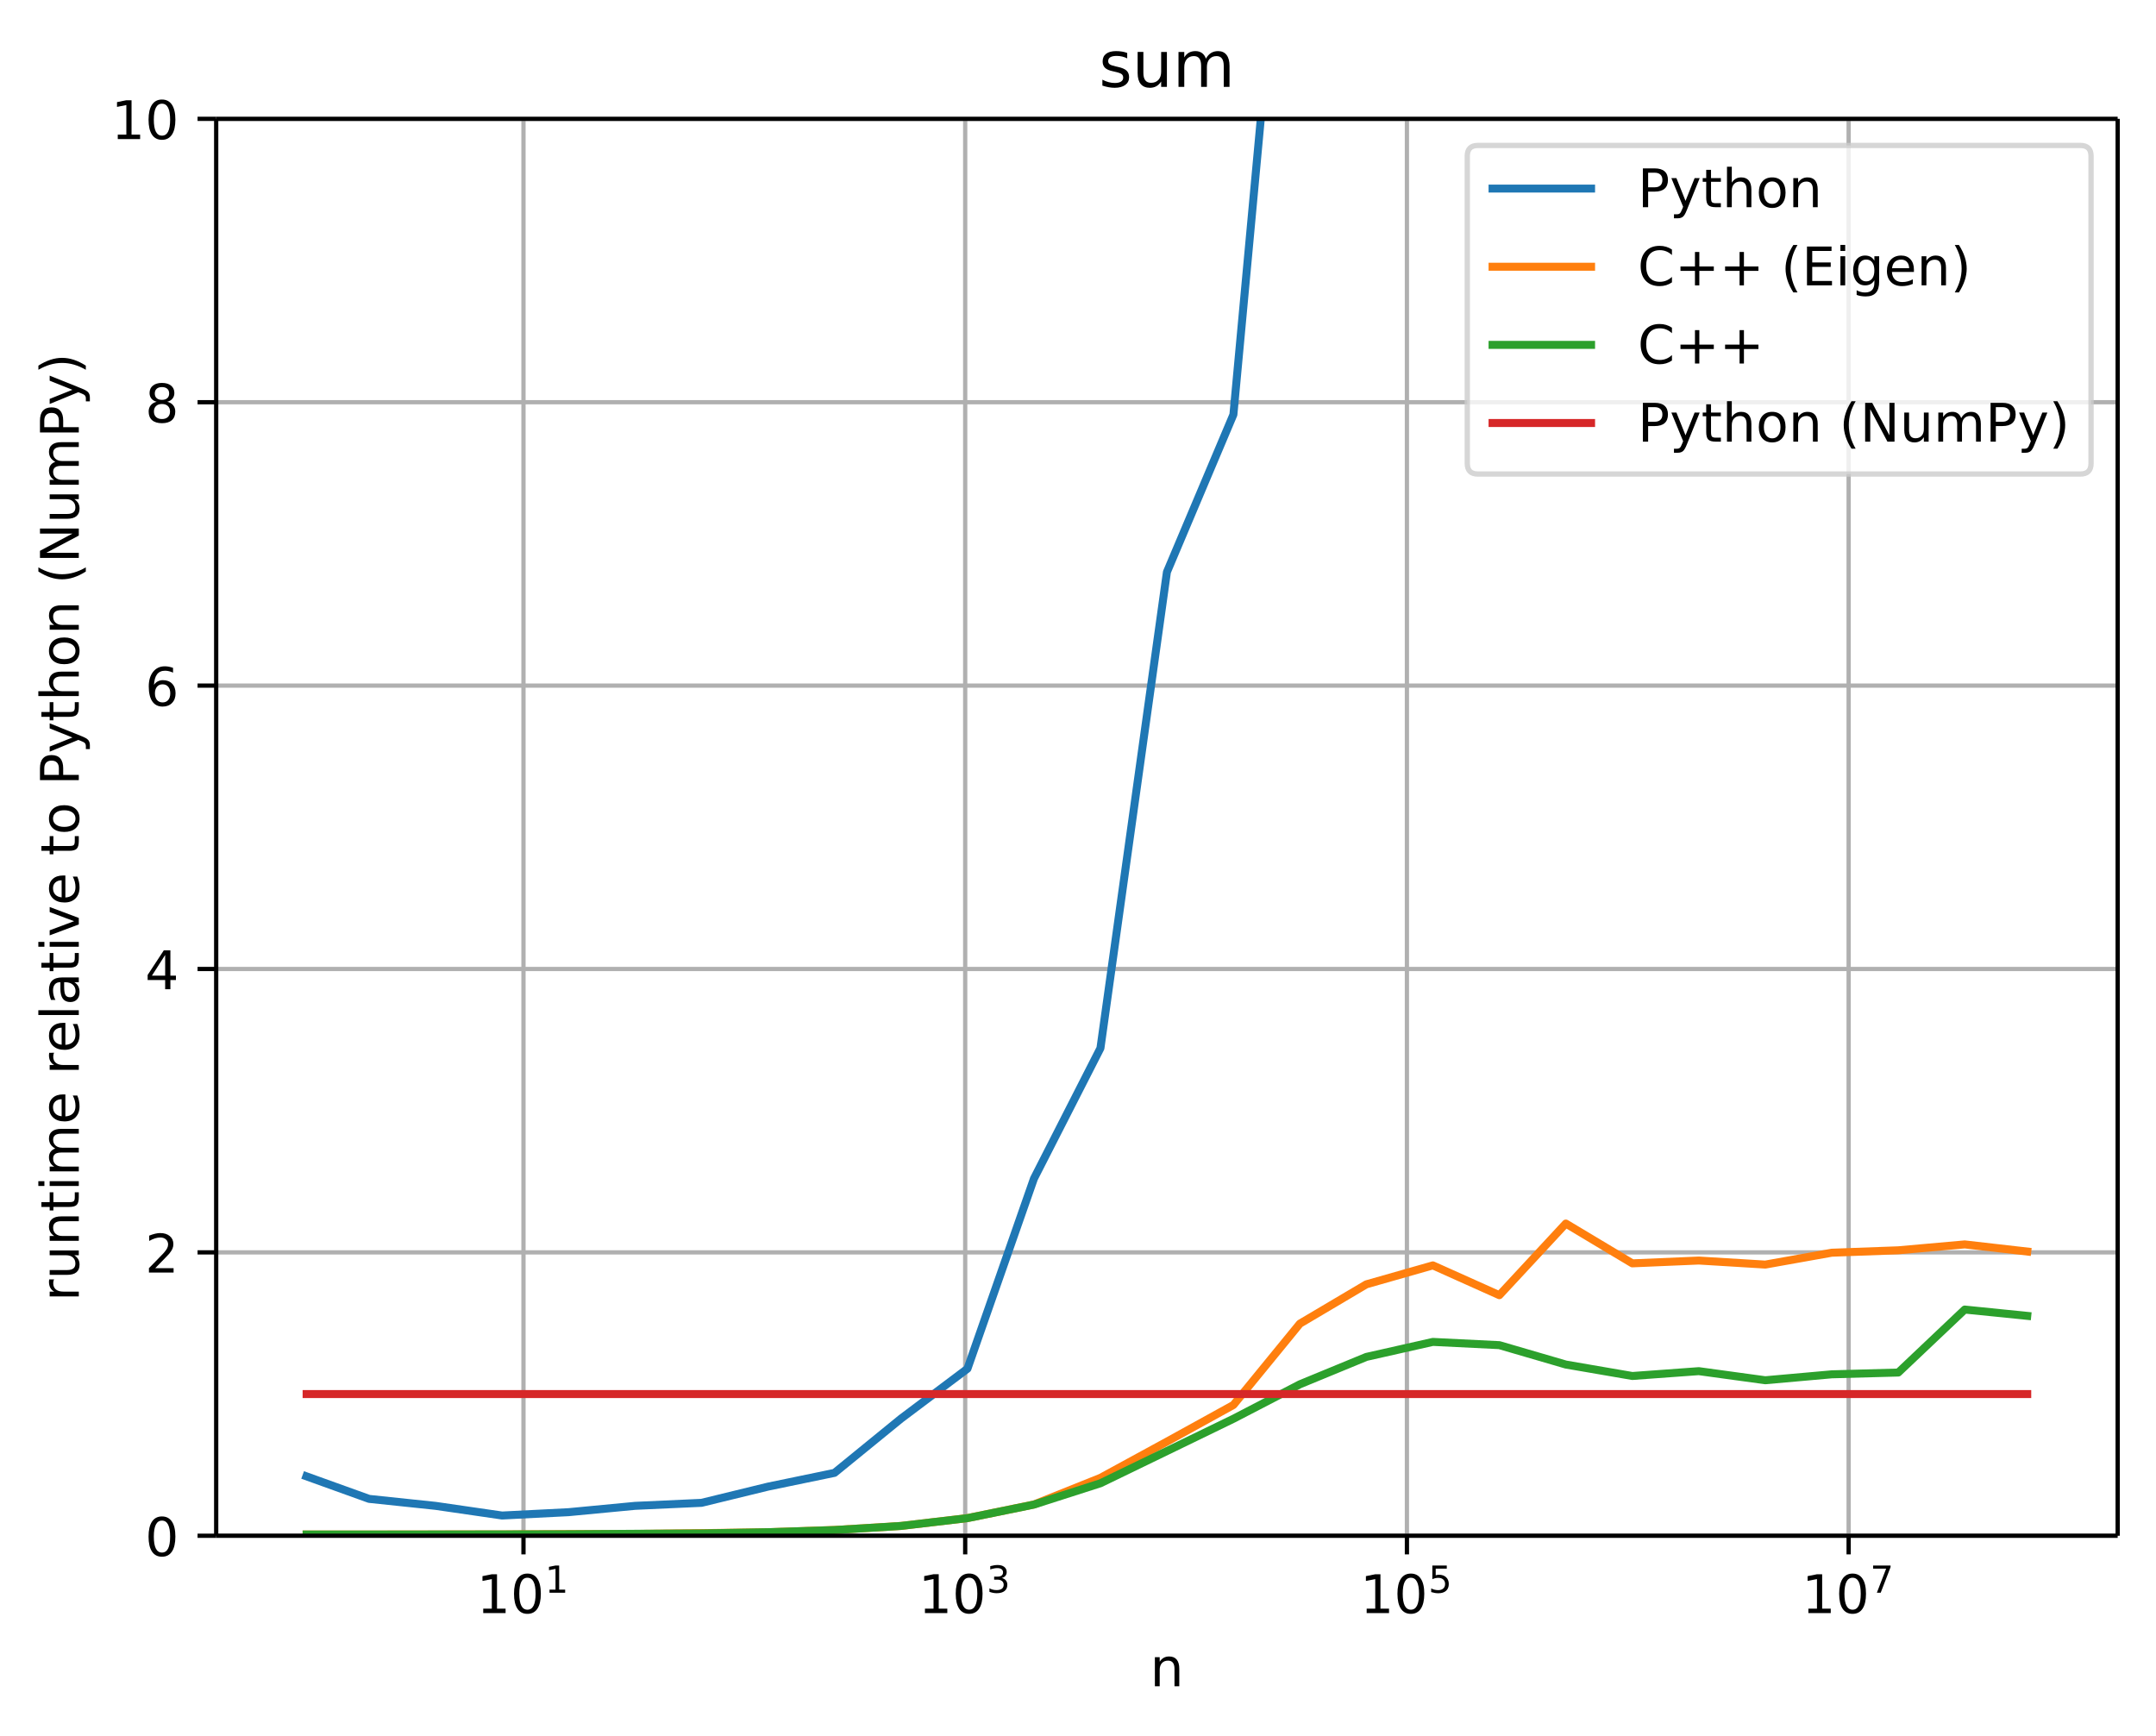 <svg height="434.649" viewBox="0 0 404.923 325.986" width="539.898" xmlns="http://www.w3.org/2000/svg" xmlns:xlink="http://www.w3.org/1999/xlink"><defs><style>*{stroke-linecap:butt;stroke-linejoin:round}</style></defs><g id="figure_1"><path d="M0 325.986h404.923V0H0z" fill="none" id="patch_1"/><g id="axes_1"><path d="M40.603 288.43h357.12V22.318H40.603z" fill="none" id="patch_2"/><g id="matplotlib.axis_1"><g id="xtick_1"><path clip-path="url(#p4a7e5d5f0f)" d="M98.316 288.43V22.318" fill="none" stroke="#b0b0b0" stroke-linecap="square" stroke-width=".8" id="line2d_1"/><g id="line2d_2"><defs><path d="M0 0v3.5" id="m0a4e60bd94" stroke="#000" stroke-width=".8"/></defs><use x="98.316" xlink:href="#m0a4e60bd94" y="288.43" stroke="#000" stroke-width=".8"/></g><g id="text_1"><defs><path d="M12.406 8.297h16.11v55.625l-17.532-3.516v8.985l17.438 3.515h9.86V8.296H54.39V0H12.406z" id="DejaVuSans-49"/><path d="M31.781 66.406q-7.61 0-11.453-7.5Q16.5 51.422 16.5 36.375q0-14.984 3.828-22.484 3.844-7.5 11.453-7.5 7.672 0 11.5 7.5 3.844 7.5 3.844 22.484 0 15.047-3.844 22.531-3.828 7.5-11.5 7.5zm0 7.813q12.266 0 18.735-9.703 6.468-9.688 6.468-28.141 0-18.406-6.468-28.11-6.47-9.687-18.735-9.687-12.25 0-18.718 9.688-6.47 9.703-6.47 28.109 0 18.453 6.47 28.14Q19.53 74.22 31.78 74.22z" id="DejaVuSans-48"/></defs><g transform="matrix(.1 0 0 -.1 89.516 303.029)"><use transform="translate(0 .684)" xlink:href="#DejaVuSans-49"/><use transform="translate(63.623 .684)" xlink:href="#DejaVuSans-48"/><use transform="matrix(.7 0 0 .7 128.203 38.966)" xlink:href="#DejaVuSans-49"/></g></g></g><g id="xtick_2"><path clip-path="url(#p4a7e5d5f0f)" d="M181.276 288.43V22.318" fill="none" stroke="#b0b0b0" stroke-linecap="square" stroke-width=".8" id="line2d_3"/><use x="181.276" xlink:href="#m0a4e60bd94" y="288.43" stroke="#000" stroke-width=".8" id="line2d_4"/><g id="text_2"><defs><path d="M40.578 39.313Q47.656 37.797 51.625 33q3.984-4.781 3.984-11.813 0-10.78-7.422-16.703-7.421-5.906-21.093-5.906-4.578 0-9.438.906-4.86.907-10.031 2.72v9.515q4.094-2.39 8.969-3.61 4.89-1.218 10.218-1.218 9.266 0 14.125 3.656 4.86 3.656 4.86 10.64 0 6.454-4.516 10.079-4.515 3.64-12.562 3.64h-8.5v8.11h8.89q7.266 0 11.125 2.906 3.86 2.906 3.86 8.375 0 5.61-3.985 8.61-3.968 3.015-11.39 3.015-4.063 0-8.703-.89-4.641-.876-10.203-2.72v8.782q5.624 1.562 10.53 2.344 4.907.78 9.25.78 11.235 0 17.766-5.109 6.547-5.093 6.547-13.78 0-6.063-3.468-10.235-3.47-4.172-9.86-5.782z" id="DejaVuSans-51"/></defs><g transform="matrix(.1 0 0 -.1 172.476 303.029)"><use transform="translate(0 .766)" xlink:href="#DejaVuSans-49"/><use transform="translate(63.623 .766)" xlink:href="#DejaVuSans-48"/><use transform="matrix(.7 0 0 .7 128.203 39.047)" xlink:href="#DejaVuSans-51"/></g></g></g><g id="xtick_3"><path clip-path="url(#p4a7e5d5f0f)" d="M264.236 288.43V22.318" fill="none" stroke="#b0b0b0" stroke-linecap="square" stroke-width=".8" id="line2d_5"/><use x="264.236" xlink:href="#m0a4e60bd94" y="288.43" stroke="#000" stroke-width=".8" id="line2d_6"/><g id="text_3"><defs><path d="M10.797 72.906h38.719v-8.312H19.828v-17.86q2.14.735 4.281 1.094 2.157.36 4.313.36 12.203 0 19.328-6.688 7.14-6.688 7.14-18.11 0-11.765-7.328-18.296-7.328-6.516-20.656-6.516-4.593 0-9.36.781-4.75.782-9.827 2.344v9.922q4.39-2.39 9.078-3.563 4.687-1.171 9.906-1.171 8.453 0 13.375 4.437 4.938 4.438 4.938 12.063 0 7.609-4.938 12.047-4.922 4.453-13.375 4.453-3.953 0-7.89-.875-3.922-.875-8.016-2.735z" id="DejaVuSans-53"/></defs><g transform="matrix(.1 0 0 -.1 255.436 303.029)"><use transform="translate(0 .684)" xlink:href="#DejaVuSans-49"/><use transform="translate(63.623 .684)" xlink:href="#DejaVuSans-48"/><use transform="matrix(.7 0 0 .7 128.203 38.966)" xlink:href="#DejaVuSans-53"/></g></g></g><g id="xtick_4"><path clip-path="url(#p4a7e5d5f0f)" d="M347.196 288.43V22.318" fill="none" stroke="#b0b0b0" stroke-linecap="square" stroke-width=".8" id="line2d_7"/><use x="347.196" xlink:href="#m0a4e60bd94" y="288.43" stroke="#000" stroke-width=".8" id="line2d_8"/><g id="text_4"><defs><path d="M8.203 72.906h46.875v-4.203L28.61 0H18.312L43.22 64.594H8.203z" id="DejaVuSans-55"/></defs><g transform="matrix(.1 0 0 -.1 338.396 303.029)"><use transform="translate(0 .684)" xlink:href="#DejaVuSans-49"/><use transform="translate(63.623 .684)" xlink:href="#DejaVuSans-48"/><use transform="matrix(.7 0 0 .7 128.203 38.966)" xlink:href="#DejaVuSans-55"/></g></g></g><g id="text_5"><defs><path d="M54.89 33.016V0h-8.984v32.719q0 7.765-3.031 11.61-3.031 3.858-9.078 3.858-7.281 0-11.484-4.64-4.204-4.625-4.204-12.64V0H9.08v54.688h9.03v-8.5q3.235 4.937 7.594 7.374Q30.078 56 35.797 56q9.422 0 14.25-5.828 4.844-5.828 4.844-17.156z" id="DejaVuSans-110"/></defs><use xlink:href="#DejaVuSans-110" transform="matrix(.1 0 0 -.1 215.994 316.707)"/></g></g><g id="matplotlib.axis_2"><g id="ytick_1"><path clip-path="url(#p4a7e5d5f0f)" d="M40.603 288.43h357.12" fill="none" stroke="#b0b0b0" stroke-linecap="square" stroke-width=".8" id="line2d_9"/><g id="line2d_10"><defs><path d="M0 0h-3.5" id="m5394290b06" stroke="#000" stroke-width=".8"/></defs><use x="40.603" xlink:href="#m5394290b06" y="288.43" stroke="#000" stroke-width=".8"/></g><use xlink:href="#DejaVuSans-48" transform="matrix(.1 0 0 -.1 27.24 292.23)" id="text_6"/></g><g id="ytick_2"><path clip-path="url(#p4a7e5d5f0f)" d="M40.603 235.208h357.12" fill="none" stroke="#b0b0b0" stroke-linecap="square" stroke-width=".8" id="line2d_11"/><use x="40.603" xlink:href="#m5394290b06" y="235.208" stroke="#000" stroke-width=".8" id="line2d_12"/><g id="text_7"><defs><path d="M19.188 8.297h34.421V0H7.33v8.297q5.609 5.812 15.296 15.594 9.703 9.797 12.188 12.64 4.734 5.313 6.609 9 1.89 3.688 1.89 7.25 0 5.813-4.078 9.469-4.078 3.672-10.625 3.672-4.64 0-9.797-1.61-5.14-1.609-11-4.89v9.969Q13.767 71.78 18.938 73q5.188 1.219 9.485 1.219 11.328 0 18.062-5.672 6.735-5.656 6.735-15.125 0-4.5-1.688-8.531-1.672-4.016-6.125-9.485-1.218-1.422-7.765-8.187-6.532-6.766-18.453-18.922z" id="DejaVuSans-50"/></defs><use xlink:href="#DejaVuSans-50" transform="matrix(.1 0 0 -.1 27.24 239.007)"/></g></g><g id="ytick_3"><path clip-path="url(#p4a7e5d5f0f)" d="M40.603 181.985h357.12" fill="none" stroke="#b0b0b0" stroke-linecap="square" stroke-width=".8" id="line2d_13"/><use x="40.603" xlink:href="#m5394290b06" y="181.985" stroke="#000" stroke-width=".8" id="line2d_14"/><g id="text_8"><defs><path d="M37.797 64.313L12.89 25.39h24.906zm-2.594 8.593H47.61V25.391h10.407v-8.203H47.609V0h-9.812v17.188H4.89v9.515z" id="DejaVuSans-52"/></defs><use xlink:href="#DejaVuSans-52" transform="matrix(.1 0 0 -.1 27.24 185.785)"/></g></g><g id="ytick_4"><path clip-path="url(#p4a7e5d5f0f)" d="M40.603 128.763h357.12" fill="none" stroke="#b0b0b0" stroke-linecap="square" stroke-width=".8" id="line2d_15"/><use x="40.603" xlink:href="#m5394290b06" y="128.763" stroke="#000" stroke-width=".8" id="line2d_16"/><g id="text_9"><defs><path d="M33.016 40.375q-6.641 0-10.532-4.547-3.875-4.531-3.875-12.437 0-7.86 3.875-12.438 3.891-4.562 10.532-4.562 6.64 0 10.515 4.562 3.875 4.578 3.875 12.438 0 7.906-3.875 12.437-3.875 4.547-10.515 4.547zm19.578 30.922v-8.984q-3.719 1.75-7.5 2.671-3.782.938-7.5.938-9.766 0-14.922-6.594-5.14-6.594-5.875-19.922 2.875 4.25 7.219 6.516 4.359 2.266 9.578 2.266 10.984 0 17.36-6.672 6.374-6.657 6.374-18.125 0-11.235-6.64-18.032-6.641-6.78-17.672-6.78-12.657 0-19.344 9.687-6.688 9.703-6.688 28.109 0 17.281 8.204 27.563 8.203 10.28 22.015 10.28 3.719 0 7.5-.734t7.89-2.187z" id="DejaVuSans-54"/></defs><use xlink:href="#DejaVuSans-54" transform="matrix(.1 0 0 -.1 27.24 132.562)"/></g></g><g id="ytick_5"><path clip-path="url(#p4a7e5d5f0f)" d="M40.603 75.54h357.12" fill="none" stroke="#b0b0b0" stroke-linecap="square" stroke-width=".8" id="line2d_17"/><use x="40.603" xlink:href="#m5394290b06" y="75.541" stroke="#000" stroke-width=".8" id="line2d_18"/><g id="text_10"><defs><path d="M31.781 34.625q-7.031 0-11.062-3.766-4.016-3.765-4.016-10.343 0-6.594 4.016-10.36Q24.75 6.391 31.78 6.391q7.032 0 11.078 3.78 4.063 3.798 4.063 10.345 0 6.578-4.031 10.343-4.016 3.766-11.11 3.766zm-9.86 4.188q-6.343 1.562-9.89 5.906Q8.5 49.079 8.5 55.329q0 8.733 6.219 13.812 6.234 5.078 17.062 5.078 10.89 0 17.094-5.078 6.203-5.079 6.203-13.813 0-6.25-3.547-10.61-3.531-4.343-9.828-5.906 7.125-1.656 11.094-6.5 3.984-4.828 3.984-11.796 0-10.61-6.468-16.282-6.47-5.656-18.532-5.656-12.047 0-18.531 5.656-6.469 5.672-6.469 16.282 0 6.968 4 11.797 4.016 4.843 11.14 6.5zM18.314 54.39q0-5.657 3.53-8.828 3.548-3.172 9.938-3.172 6.36 0 9.938 3.172 3.593 3.171 3.593 8.828 0 5.672-3.593 8.843-3.578 3.172-9.938 3.172-6.39 0-9.937-3.172-3.532-3.172-3.532-8.843z" id="DejaVuSans-56"/></defs><use xlink:href="#DejaVuSans-56" transform="matrix(.1 0 0 -.1 27.24 79.34)"/></g></g><g id="ytick_6"><path clip-path="url(#p4a7e5d5f0f)" d="M40.603 22.318h357.12" fill="none" stroke="#b0b0b0" stroke-linecap="square" stroke-width=".8" id="line2d_19"/><use x="40.603" xlink:href="#m5394290b06" y="22.318" stroke="#000" stroke-width=".8" id="line2d_20"/><g transform="matrix(.1 0 0 -.1 20.878 26.117)" id="text_11"><use xlink:href="#DejaVuSans-49"/><use x="63.623" xlink:href="#DejaVuSans-48"/></g></g><g id="text_12"><defs><path d="M41.11 46.297q-1.516.875-3.297 1.281Q36.03 48 33.89 48q-7.625 0-11.703-4.953-4.079-4.953-4.079-14.234V0H9.08v54.688h9.03v-8.5q2.844 4.984 7.375 7.39Q30.031 56 36.531 56q.922 0 2.047-.125 1.125-.11 2.484-.36z" id="DejaVuSans-114"/><path d="M8.5 21.578v33.11h8.984V21.922q0-7.766 3.016-11.656 3.031-3.875 9.094-3.875 7.265 0 11.484 4.64 4.234 4.64 4.234 12.656v31h8.985V0h-8.984v8.406Q42.047 3.422 37.718 1q-4.313-2.422-10.032-2.422-9.421 0-14.312 5.86Q8.5 10.296 8.5 21.578zM31.11 56z" id="DejaVuSans-117"/><path d="M18.313 70.219V54.688h18.5v-6.985h-18.5V18.016q0-6.688 1.828-8.594 1.828-1.906 7.453-1.906h9.218V0h-9.218q-10.407 0-14.36 3.875-3.953 3.89-3.953 14.14v29.688H2.687v6.984h6.594V70.22z" id="DejaVuSans-116"/><path d="M9.422 54.688h8.984V0H9.422zm0 21.296h8.984v-11.39H9.422z" id="DejaVuSans-105"/><path d="M52 44.188q3.375 6.062 8.063 8.937Q64.75 56 71.093 56q8.548 0 13.188-5.984 4.64-5.97 4.64-17V0h-9.03v32.719q0 7.86-2.797 11.656-2.781 3.813-8.485 3.813-6.984 0-11.046-4.641-4.047-4.625-4.047-12.64V0h-9.032v32.719q0 7.906-2.78 11.687-2.782 3.782-8.595 3.782-6.89 0-10.953-4.657-4.047-4.656-4.047-12.625V0H9.08v54.688h9.03v-8.5q3.078 5.03 7.375 7.421Q29.781 56 35.687 56q5.97 0 10.141-3.031Q50 49.953 52 44.187z" id="DejaVuSans-109"/><path d="M56.203 29.594v-4.39H14.891q.593-9.282 5.593-14.142 5-4.859 13.938-4.859 5.172 0 10.031 1.266 4.86 1.265 9.656 3.812v-8.5Q49.266.734 44.187-.344 39.11-1.422 33.892-1.422q-13.094 0-20.735 7.61-7.64 7.625-7.64 20.625 0 13.421 7.25 21.296Q20.016 56 32.328 56q11.031 0 17.453-7.11 6.422-7.093 6.422-19.296zm-8.984 2.64q-.094 7.36-4.125 11.75-4.032 4.407-10.672 4.407-7.516 0-12.031-4.25-4.516-4.25-5.203-11.97z" id="DejaVuSans-101"/><path d="M9.422 75.984h8.984V0H9.422z" id="DejaVuSans-108"/><path d="M34.281 27.484q-10.89 0-15.093-2.484-4.204-2.484-4.204-8.5 0-4.781 3.157-7.594 3.156-2.797 8.562-2.797 7.485 0 12 5.297 4.516 5.297 4.516 14.078v2zm17.922 3.72V0H43.22v8.297Q40.14 3.328 35.547.953q-4.594-2.375-11.234-2.375-8.391 0-13.36 4.719Q6 8.016 6 15.922q0 9.219 6.172 13.906 6.187 4.688 18.437 4.688h12.61v.89q0 6.203-4.078 9.594-4.078 3.39-11.453 3.39-4.688 0-9.141-1.124-4.438-1.125-8.531-3.375v8.312q4.921 1.906 9.562 2.844 4.64.953 9.031.953 11.875 0 17.735-6.156 5.86-6.14 5.86-18.64z" id="DejaVuSans-97"/><path d="M2.984 54.688H12.5L29.594 8.797l17.093 45.89h9.516L35.687 0H23.485z" id="DejaVuSans-118"/><path d="M30.61 48.39q-7.22 0-11.422-5.64-4.204-5.64-4.204-15.453 0-9.813 4.172-15.453 4.188-5.64 11.453-5.64 7.188 0 11.375 5.655 4.203 5.672 4.203 15.438 0 9.719-4.203 15.406-4.187 5.688-11.375 5.688zm0 7.61q11.718 0 18.406-7.625 6.703-7.61 6.703-21.078 0-13.422-6.703-21.078-6.688-7.64-18.407-7.64-11.765 0-18.437 7.64-6.656 7.656-6.656 21.078 0 13.469 6.656 21.078Q18.844 56 30.609 56z" id="DejaVuSans-111"/><path d="M19.672 64.797v-27.39h12.406q6.89 0 10.64 3.562 3.766 3.562 3.766 10.156 0 6.547-3.765 10.11-3.75 3.562-10.64 3.562zm-9.86 8.11h22.266q12.266 0 18.531-5.548 6.282-5.546 6.282-16.234 0-10.797-6.282-16.313-6.265-5.515-18.53-5.515H19.671V0h-9.86z" id="DejaVuSans-80"/><path d="M32.172-5.078q-3.797-9.766-7.422-12.735-3.61-2.984-9.656-2.984H7.906v7.516h5.282q3.703 0 5.75 1.765Q21-9.766 23.483-3.219l1.61 4.094-22.11 53.813H12.5l17.094-42.766 17.093 42.766h9.516z" id="DejaVuSans-121"/><path d="M54.89 33.016V0h-8.984v32.719q0 7.765-3.031 11.61-3.031 3.858-9.078 3.858-7.281 0-11.484-4.64-4.204-4.625-4.204-12.64V0H9.08v75.984h9.03V46.188q3.235 4.937 7.594 7.374Q30.078 56 35.797 56q9.422 0 14.25-5.828 4.844-5.828 4.844-17.156z" id="DejaVuSans-104"/><path d="M31 75.875q-6.531-11.219-9.719-22.219-3.172-10.984-3.172-22.265 0-11.266 3.203-22.328Q24.517-2 31-13.188h-7.813Q15.875-1.704 12.235 9.375q-3.64 11.078-3.64 22.016 0 10.89 3.61 21.922 3.624 11.046 10.983 22.562z" id="DejaVuSans-40"/><path d="M9.813 72.906h13.28l32.329-60.984v60.984h9.562V0h-13.28L19.39 60.984V0H9.813z" id="DejaVuSans-78"/><path d="M8.016 75.875h7.812q7.313-11.516 10.953-22.563 3.64-11.03 3.64-21.921 0-10.938-3.64-22.016-3.64-11.078-10.953-22.563H8.016Q14.5-2 17.703 9.063q3.203 11.063 3.203 22.329 0 11.28-3.203 22.265-3.203 11-9.687 22.219z" id="DejaVuSans-41"/></defs><g transform="matrix(0 -.1 -.1 0 14.798 244.394)"><use xlink:href="#DejaVuSans-114"/><use x="41.113" xlink:href="#DejaVuSans-117"/><use x="104.492" xlink:href="#DejaVuSans-110"/><use x="167.871" xlink:href="#DejaVuSans-116"/><use x="207.08" xlink:href="#DejaVuSans-105"/><use x="234.863" xlink:href="#DejaVuSans-109"/><use x="332.275" xlink:href="#DejaVuSans-101"/><use x="393.799" xlink:href="#DejaVuSans-32"/><use x="425.586" xlink:href="#DejaVuSans-114"/><use x="466.668" xlink:href="#DejaVuSans-101"/><use x="528.191" xlink:href="#DejaVuSans-108"/><use x="555.975" xlink:href="#DejaVuSans-97"/><use x="617.254" xlink:href="#DejaVuSans-116"/><use x="656.463" xlink:href="#DejaVuSans-105"/><use x="684.246" xlink:href="#DejaVuSans-118"/><use x="743.426" xlink:href="#DejaVuSans-101"/><use x="804.949" xlink:href="#DejaVuSans-32"/><use x="836.736" xlink:href="#DejaVuSans-116"/><use x="875.945" xlink:href="#DejaVuSans-111"/><use x="937.127" xlink:href="#DejaVuSans-32"/><use x="968.914" xlink:href="#DejaVuSans-80"/><use x="1029.217" xlink:href="#DejaVuSans-121"/><use x="1088.396" xlink:href="#DejaVuSans-116"/><use x="1127.605" xlink:href="#DejaVuSans-104"/><use x="1190.984" xlink:href="#DejaVuSans-111"/><use x="1252.166" xlink:href="#DejaVuSans-110"/><use x="1315.545" xlink:href="#DejaVuSans-32"/><use x="1347.332" xlink:href="#DejaVuSans-40"/><use x="1386.346" xlink:href="#DejaVuSans-78"/><use x="1461.15" xlink:href="#DejaVuSans-117"/><use x="1524.529" xlink:href="#DejaVuSans-109"/><use x="1621.941" xlink:href="#DejaVuSans-80"/><use x="1682.244" xlink:href="#DejaVuSans-121"/><use x="1741.424" xlink:href="#DejaVuSans-41"/></g></g></g><path clip-path="url(#p4a7e5d5f0f)" d="M56.836 277.015l12.487 4.494 12.486 1.312 12.487 1.813 12.487-.627 12.486-1.189 12.487-.567 12.487-3.043 12.487-2.585 12.486-10.182 12.487-9.386 12.487-35.702 12.486-24.488 12.487-89.43 12.487-29.57L238.948-1" fill="none" stroke="#1f77b4" stroke-linecap="square" stroke-width="1.5" id="line2d_21"/><path clip-path="url(#p4a7e5d5f0f)" d="M56.836 288.207l12.487-.007 12.486-.013 12.487-.008 12.487-.059 12.486-.03 12.487-.145 12.487-.172 12.487-.426 12.486-.754 12.487-1.476 12.487-2.557 12.486-4.999 12.487-6.804 12.487-6.884 12.487-15.276 12.486-7.386 12.487-3.557 12.487 5.598 12.486-13.453 12.487 7.474 12.487-.528 12.487.76 12.486-2.229 12.487-.454 12.487-1.107 12.486 1.427" fill="none" stroke="#ff7f0e" stroke-linecap="square" stroke-width="1.5" id="line2d_22"/><path clip-path="url(#p4a7e5d5f0f)" d="M56.836 288.207h12.487l12.486-.012 12.487-.016 12.487-.027 12.486-.086 12.487-.074 12.487-.227 12.487-.403 12.486-.77 12.487-1.468 12.487-2.545 12.486-4.003 12.487-6.05 12.487-6.062 12.487-6.477 12.486-5.144 12.487-2.816 12.487.61 12.486 3.642 12.487 2.15 12.487-.91 12.487 1.71 12.486-1.114 12.487-.335 12.487-11.83 12.486 1.263" fill="none" stroke="#2ca02c" stroke-linecap="square" stroke-width="1.5" id="line2d_23"/><path clip-path="url(#p4a7e5d5f0f)" d="M56.836 261.819H381.49" fill="none" stroke="#d62728" stroke-linecap="square" stroke-width="1.5" id="line2d_24"/><path d="M40.603 288.43V22.318" fill="none" stroke="#000" stroke-linecap="square" stroke-width=".8" id="patch_3"/><path d="M397.723 288.43V22.318" fill="none" stroke="#000" stroke-linecap="square" stroke-width=".8" id="patch_4"/><path d="M40.603 288.43h357.12" fill="none" stroke="#000" stroke-linecap="square" stroke-width=".8" id="patch_5"/><path d="M40.603 22.318h357.12" fill="none" stroke="#000" stroke-linecap="square" stroke-width=".8" id="patch_6"/><g id="text_13"><defs><path d="M44.281 53.078v-8.5q-3.797 1.953-7.906 2.922-4.094.984-8.5.984-6.688 0-10.031-2.047-3.344-2.046-3.344-6.156 0-3.125 2.39-4.906 2.391-1.781 9.626-3.39l3.078-.688q9.562-2.047 13.593-5.781 4.032-3.735 4.032-10.422 0-7.625-6.032-12.078-6.03-4.438-16.578-4.438-4.39 0-9.156.86Q10.688.296 5.422 2v9.281q4.984-2.594 9.812-3.89 4.829-1.282 9.579-1.282 6.343 0 9.75 2.172 3.421 2.172 3.421 6.125 0 3.656-2.468 5.61-2.453 1.953-10.813 3.765l-3.125.735q-8.344 1.75-12.062 5.39-3.704 3.64-3.704 9.985 0 7.718 5.47 11.906Q16.75 56 26.811 56q4.97 0 9.36-.734 4.406-.72 8.11-2.188z" id="DejaVuSans-115"/></defs><g transform="matrix(.12 0 0 -.12 206.39 16.318)"><use xlink:href="#DejaVuSans-115"/><use x="52.1" xlink:href="#DejaVuSans-117"/><use x="115.479" xlink:href="#DejaVuSans-109"/></g></g><g id="legend_1"><path d="M277.572 89.03h113.151q2 0 2-2V29.319q0-2-2-2H277.572q-2 0-2 2v57.713q0 2 2 2z" fill="#fff" opacity=".8" stroke="#ccc" id="patch_7"/><path d="M279.572 35.417h20" fill="none" stroke="#1f77b4" stroke-linecap="square" stroke-width="1.5" id="line2d_25"/><g transform="matrix(.1 0 0 -.1 307.572 38.917)" id="text_14"><use xlink:href="#DejaVuSans-80"/><use x="60.303" xlink:href="#DejaVuSans-121"/><use x="119.482" xlink:href="#DejaVuSans-116"/><use x="158.691" xlink:href="#DejaVuSans-104"/><use x="222.07" xlink:href="#DejaVuSans-111"/><use x="283.252" xlink:href="#DejaVuSans-110"/></g><path d="M279.572 50.095h20" fill="none" stroke="#ff7f0e" stroke-linecap="square" stroke-width="1.5" id="line2d_27"/><g id="text_15"><defs><path d="M64.406 67.281v-10.39q-4.984 4.64-10.625 6.922-5.64 2.296-11.984 2.296-12.5 0-19.14-7.64-6.641-7.64-6.641-22.094 0-14.406 6.64-22.047 6.64-7.64 19.14-7.64 6.345 0 11.985 2.296 5.64 2.297 10.625 6.938V5.609Q59.234 2.094 53.437.33q-5.78-1.75-12.218-1.75-16.563 0-26.094 10.124-9.516 10.14-9.516 27.672 0 17.578 9.516 27.703 9.531 10.14 26.094 10.14 6.531 0 12.312-1.734 5.797-1.734 10.875-5.203z" id="DejaVuSans-67"/><path d="M46 62.703V35.5h27.188v-8.297H46V0h-8.203v27.203H10.594V35.5h27.203v27.203z" id="DejaVuSans-43"/><path d="M9.813 72.906h46.093v-8.312H19.672V43.016H54.39v-8.297H19.67V8.297h37.11V0H9.813z" id="DejaVuSans-69"/><path d="M45.406 27.984q0 9.766-4.031 15.125-4.016 5.375-11.297 5.375-7.219 0-11.25-5.375-4.031-5.359-4.031-15.125 0-9.718 4.031-15.093t11.25-5.375q7.281 0 11.297 5.375 4.031 5.375 4.031 15.093zm8.985-21.203q0-13.953-6.203-20.765Q42-20.797 29.203-20.797q-4.734 0-8.937.703-4.203.703-8.157 2.172v8.735q3.954-2.141 7.813-3.157 3.86-1.031 7.86-1.031 8.843 0 13.234 4.61 4.39 4.609 4.39 13.937v4.453q-2.781-4.844-7.125-7.234Q33.938 0 27.875 0 17.828 0 11.672 7.656q-6.156 7.672-6.156 20.328 0 12.688 6.156 20.344Q17.828 56 27.875 56q6.063 0 10.406-2.39 4.344-2.391 7.125-7.22v8.297h8.985z" id="DejaVuSans-103"/></defs><g transform="matrix(.1 0 0 -.1 307.572 53.595)"><use xlink:href="#DejaVuSans-67"/><use x="69.824" xlink:href="#DejaVuSans-43"/><use x="153.613" xlink:href="#DejaVuSans-43"/><use x="237.402" xlink:href="#DejaVuSans-32"/><use x="269.189" xlink:href="#DejaVuSans-40"/><use x="308.203" xlink:href="#DejaVuSans-69"/><use x="371.387" xlink:href="#DejaVuSans-105"/><use x="399.17" xlink:href="#DejaVuSans-103"/><use x="462.646" xlink:href="#DejaVuSans-101"/><use x="524.17" xlink:href="#DejaVuSans-110"/><use x="587.549" xlink:href="#DejaVuSans-41"/></g></g><path d="M279.572 64.773h20" fill="none" stroke="#2ca02c" stroke-linecap="square" stroke-width="1.5" id="line2d_29"/><g transform="matrix(.1 0 0 -.1 307.572 68.273)" id="text_16"><use xlink:href="#DejaVuSans-67"/><use x="69.824" xlink:href="#DejaVuSans-43"/><use x="153.613" xlink:href="#DejaVuSans-43"/></g><path d="M279.572 79.45h20" fill="none" stroke="#d62728" stroke-linecap="square" stroke-width="1.5" id="line2d_31"/><g transform="matrix(.1 0 0 -.1 307.572 82.95)" id="text_17"><use xlink:href="#DejaVuSans-80"/><use x="60.303" xlink:href="#DejaVuSans-121"/><use x="119.482" xlink:href="#DejaVuSans-116"/><use x="158.691" xlink:href="#DejaVuSans-104"/><use x="222.07" xlink:href="#DejaVuSans-111"/><use x="283.252" xlink:href="#DejaVuSans-110"/><use x="346.631" xlink:href="#DejaVuSans-32"/><use x="378.418" xlink:href="#DejaVuSans-40"/><use x="417.432" xlink:href="#DejaVuSans-78"/><use x="492.236" xlink:href="#DejaVuSans-117"/><use x="555.615" xlink:href="#DejaVuSans-109"/><use x="653.027" xlink:href="#DejaVuSans-80"/><use x="713.33" xlink:href="#DejaVuSans-121"/><use x="772.51" xlink:href="#DejaVuSans-41"/></g></g></g></g><defs><clipPath id="p4a7e5d5f0f"><path d="M40.603 22.318h357.12V288.43H40.603z"/></clipPath></defs></svg>